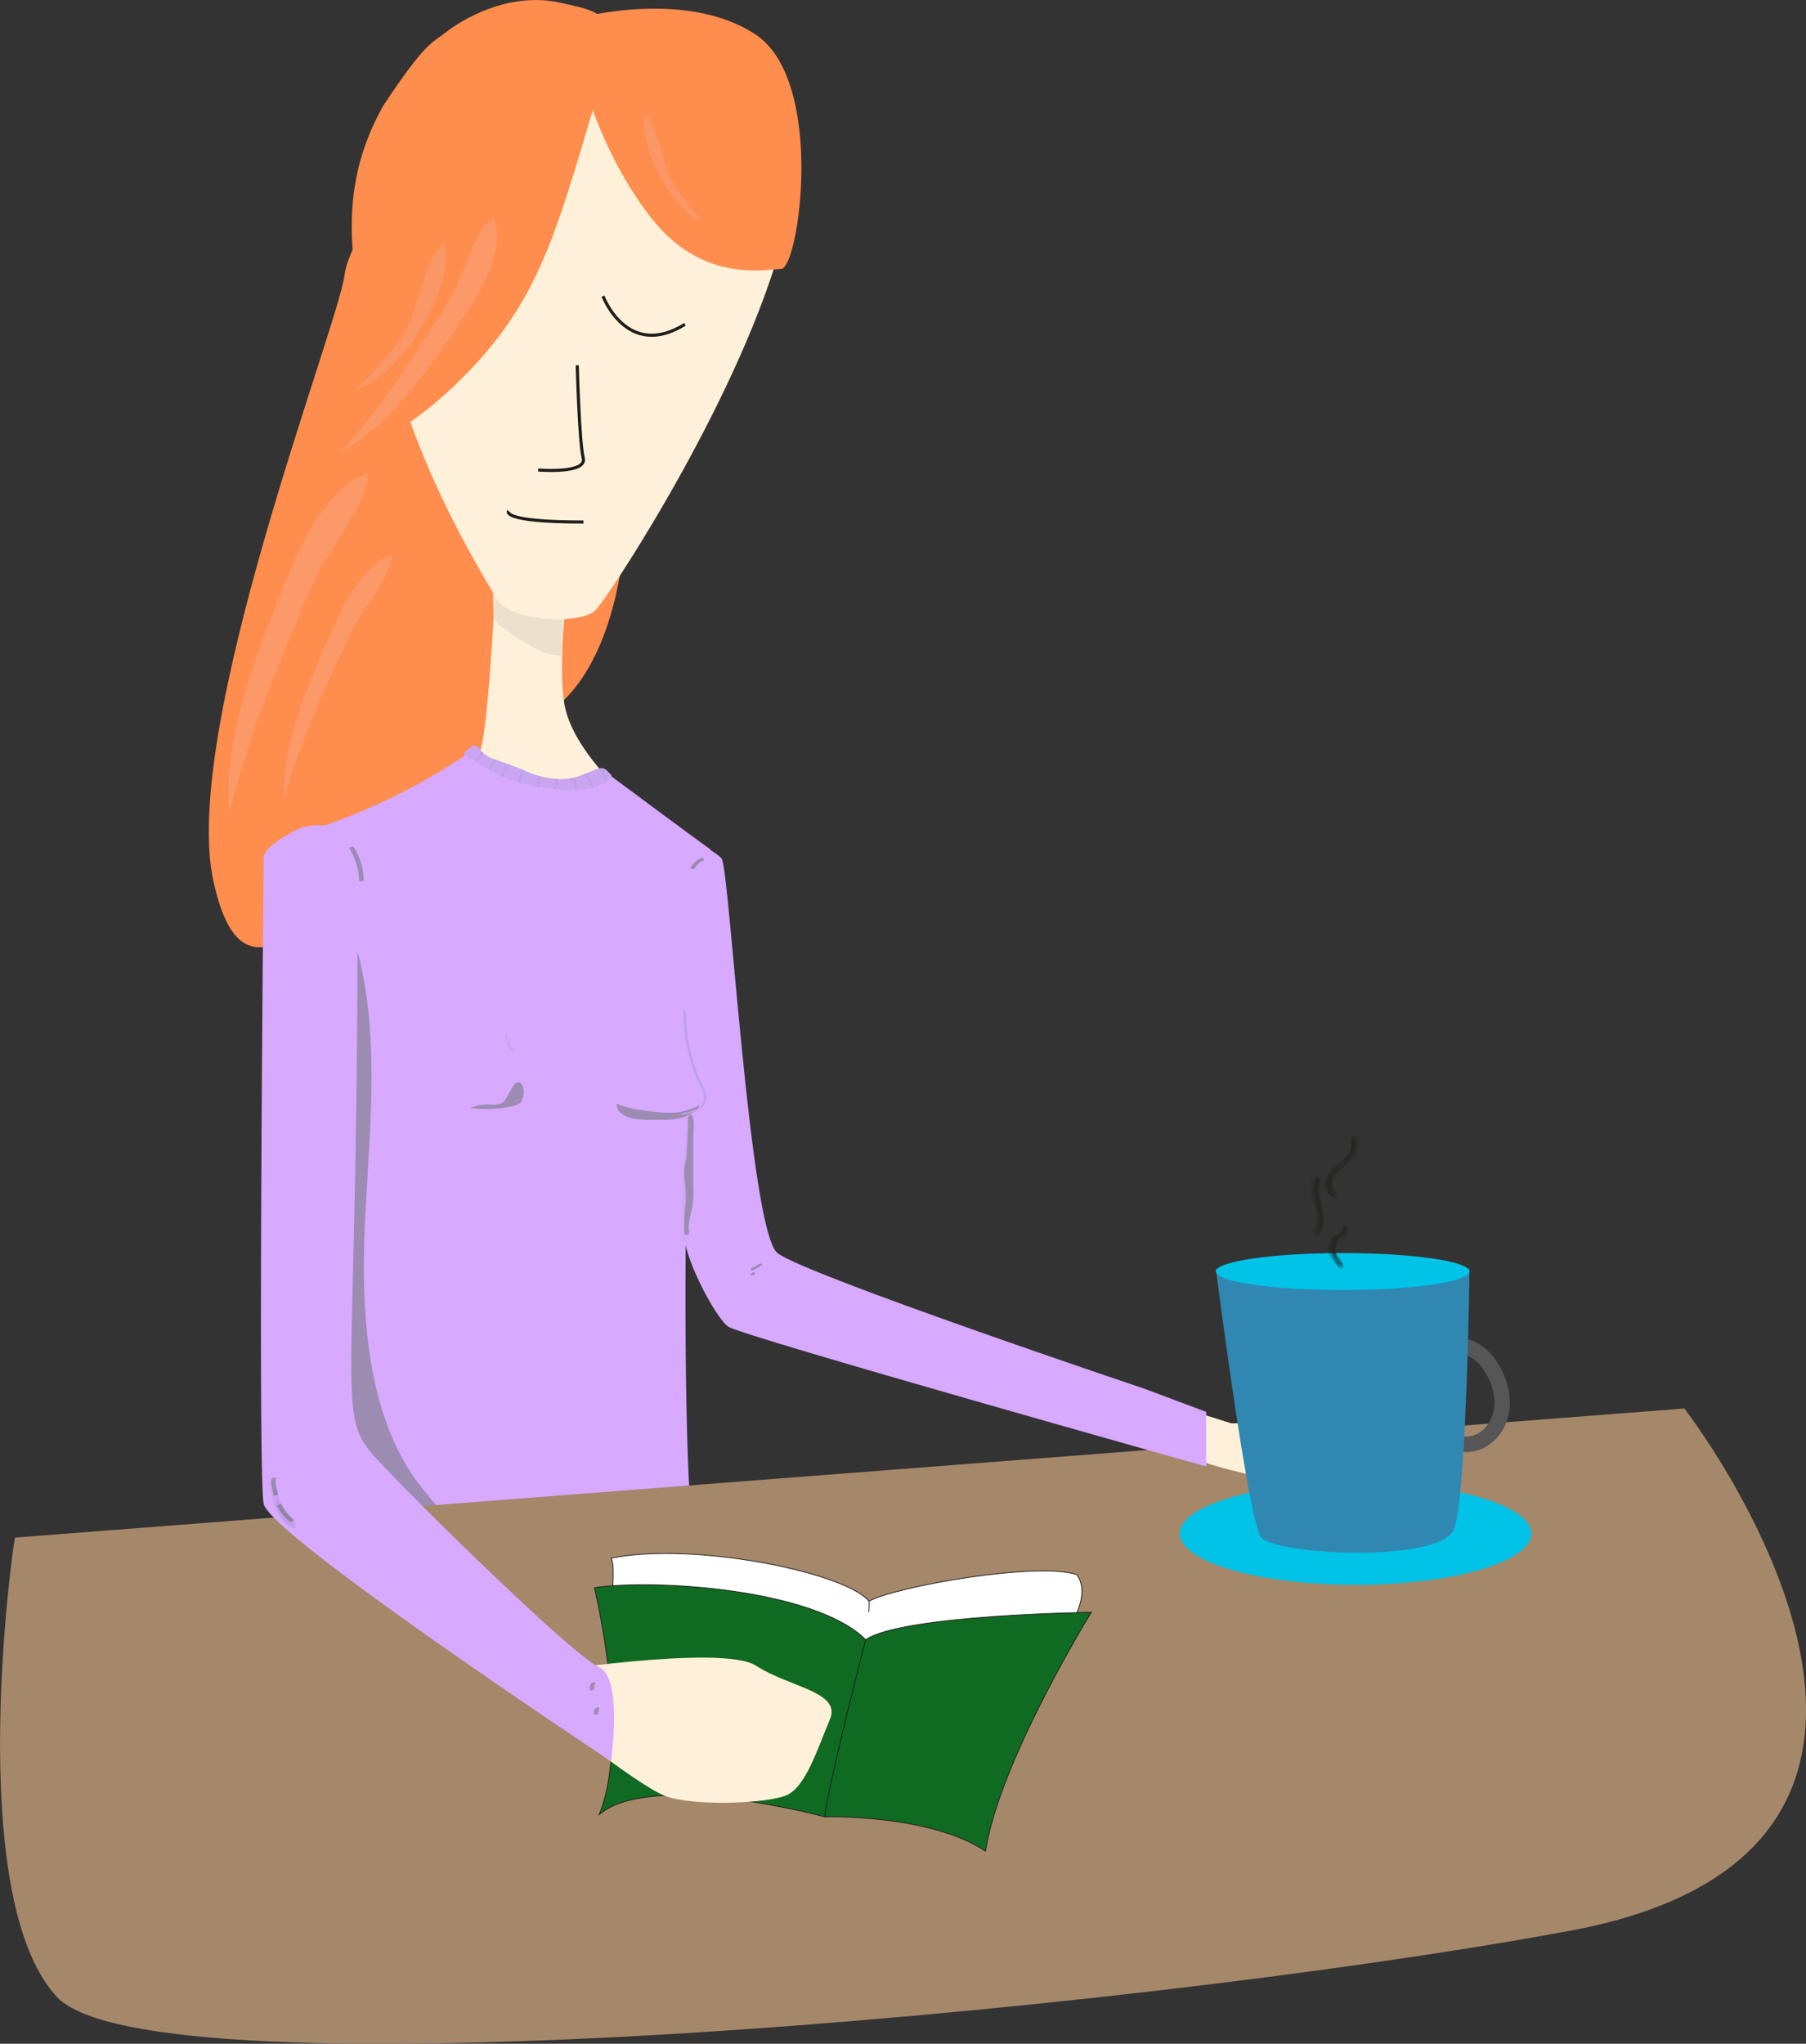 <svg xmlns="http://www.w3.org/2000/svg" viewBox="0 0 581.41 657.85"><rect x="0" y="0" width="581.41" height="657.85" fill="#333333" stroke="none"/><defs><style>.cls-1,.cls-11{fill:#ff8d4d;}.cls-2{fill:#fff1d9;}.cls-3{fill:#ede1ce;}.cls-4{fill:#caa5f2;}.cls-5{fill:#d7a9ff;}.cls-12,.cls-6{fill:#9c8cb1;}.cls-6{stroke:#9c8cb1;}.cls-10,.cls-11,.cls-15,.cls-6,.cls-8,.cls-9{stroke-miterlimit:10;}.cls-7{fill:#a5876a;}.cls-8{fill:#fff;}.cls-10,.cls-11,.cls-15,.cls-8,.cls-9{stroke:#1d1d1b;}.cls-15,.cls-8,.cls-9{stroke-width:0.25px;}.cls-9{fill:#106b22;}.cls-10,.cls-15,.cls-25{fill:none;}.cls-13{fill:#fc9968;}.cls-14{fill:#f99767;}.cls-16{fill:#bfa0e8;}.cls-17{fill:#bea1e5;}.cls-18{fill:#00c3e7;}.cls-19{fill:#565656;}.cls-20{fill:#3087b2;}.cls-21{fill:#1d1d1b;opacity:0.18;}.cls-22{opacity:0.15;}.cls-23{opacity:0.7;}.cls-24{fill:#373735;}.cls-25{stroke:#373735;stroke-width:0;}</style></defs><g id="lines"><path class="cls-1" d="M263.21,113.24c-12.49,2.72-37.29,24.49-37.29,24.49s-33.79,37-35.85,53.57S137,337.78,147.93,386.61c5.21,23.22,13.83,25,28.07,16s58.35-14.37,58.35-14.37-28.81-23.27,19.71-54.72S272,170,272,170l3.82-61.44S275.71,110.51,263.21,113.24Z" transform="translate(-79.17 -102.72)"/><path class="cls-2" d="M285.21,363l-16.7,23.79s-25.08,23.14-33.44,24.42c-4.72.73-17-10.43-26.84-20.29-7.57-7.6-13.66-14.42-13.66-14.42l38.57-30.86c2-1.58,3.71-24,4.75-41.06.18-2.91.34-5.66.47-8.13v0c0-.65.07-1.28.11-1.88.29-5.61.46-9.34.46-9.34l19.69-3.1,4.74-.75s-.49,2.92-1.08,7.46h0c-.47,3.59-1,8.2-1.45,13.16a163.16,163.16,0,0,0-.67,19.91,65.66,65.66,0,0,0,.64,7C263.36,345.64,285.21,363,285.21,363Z" transform="translate(-79.17 -102.72)"/><path class="cls-3" d="M273.13,288.12a28,28,0,0,1-2.27,2.9c-1.71,1.69-5.56,2.62-10,2.84a163.16,163.16,0,0,0-.67,19.91,20.14,20.14,0,0,1-5.68-.91,19.21,19.21,0,0,1-2.45-1.09c-.52-.27-1-.56-1.54-.85a60.85,60.85,0,0,1-10.23-6.73,6.47,6.47,0,0,1-1.9-2.36,7.39,7.39,0,0,1-.39-2.57c0-.93-.05-1.86-.07-2.8a45.07,45.07,0,0,1,.47-8.13v0c0-.13,0-.27.07-.4.07-.39.15-.78.24-1.14.58-2.5,1.6-4.27,4.61-4.79,3.9-.66,7.92,0,11.85-.42.74-.09,1.48-.22,2.23-.35a20.7,20.7,0,0,1,4.91-.51h0a7.84,7.84,0,0,1,1.91.35,11.21,11.21,0,0,1,3.1,1.67A27.5,27.5,0,0,1,273.13,288.12Z" transform="translate(-79.17 -102.72)"/><path class="cls-2" d="M273.13,296.24a28,28,0,0,1-2.27,2.9c-1.71,1.69-5.56,2.62-10,2.84a48.85,48.85,0,0,1-5.65-.1c-7-.54-14-2.64-16-6.17-.12-.22-.28-.49-.47-.82l-.2-.34c-6.07-10.29-37.64-61.71-36.77-105.64,0-1.27.08-2.52.16-3.77,3-46.71,8.14-66,32.14-74.57,0,0,90-18.43,100.29,30.43C343.76,186,286.08,278.25,273.13,296.24Z" transform="translate(-79.17 -102.72)"/><path class="cls-1" d="M264.64,108.7s34.77-9.81,57.59,5,14.2,75.37,8.41,75.59-25.71,4.5-42.21-16.93-23.57-48.21-23.79-55.29A66.13,66.13,0,0,1,264.64,108.7Z" transform="translate(-79.17 -102.72)"/><path class="cls-4" d="M302.54,400.89c.81.38,1.6.88,2.39,1.35a6.79,6.79,0,0,1,4,5.57,63.37,63.37,0,0,1,1.49,7.65c.77,7.81.57,15.68.54,23.48-.06,11.4-.11,22.83,1.19,34.18.51,4.4,1.21,8.89,0,13.18a13.21,13.21,0,0,1-10.25,9.34c-2.19.37-4.92-.07-5.79-1.74a4.27,4.27,0,0,1-.34-2.06q0-38.89.07-77.8c0-3.27-.83-6.57-.11-9.82a4.72,4.72,0,0,1,2.51-3.57A5,5,0,0,1,302.54,400.89Z" transform="translate(-79.17 -102.72)"/><path class="cls-5" d="M307.74,376c-.35,1.74-2.09,17.71-5.13,44.27s-4.5,163.93.64,181.93c2.73,9.55-35.28,9-71.56,6.31-22.79-1.67-44.9-4.15-55.79-5.45h0c-4.43-.53-7-.86-7-.86l-.13-5s-4.95-219.06-3.71-220.06a3.18,3.18,0,0,1,2.41-.78l4.08-2.68a28.39,28.39,0,0,1,7.92-3.86h0a197.51,197.51,0,0,0,52.42-26s23,18.95,41.8,7.07C299.49,370.05,306.24,375,307.74,376Z" transform="translate(-79.17 -102.72)"/><path class="cls-6" d="M190.63,402.47c1.92,2.19,2.86,5.32,3.61,8.36,7,28.32,3,58.59,1.81,88.1s1.55,61.88,18.66,83.17c6,7.5,14.3,15.33,13,25.63-4.46,2.53-9.86,1.62-14.28-1s-8.05-6.78-11.59-10.91C192,584.32,182.12,572,177.81,556.33c-2.22-8.05-2.84-16.59-3.35-25.05q-1.85-30.64-2.06-61.41C172.34,461.62,175.81,385.46,190.63,402.47Z" transform="translate(-79.17 -102.72)"/><g id="mesa"><path class="cls-7" d="M84,597.64l537.43-41.56s109.28,141.21-37.29,168.21S128,778.29,97.5,745.5,83.75,597,84,597.64Z" transform="translate(-79.17 -102.72)"/></g><path class="cls-2" d="M455.14,554.42l20.36,6.43h50.14l-10.07,21.21s-37.5-.64-72.21-18S455.14,554.42,455.14,554.42Z" transform="translate(-79.17 -102.72)"/><path class="cls-5" d="M290.92,367.3s18,8.57,20.57,11.78,9,120,18,127,118.29,43.71,118.29,43.71l19.71,7.39v17.58s-149.57-42-153.86-45-15-23.58-14.14-30.43-10.28-101.15-10.28-101.15Z" transform="translate(-79.17 -102.72)"/><path class="cls-8" d="M276,617.07s1.34-9.24,0-12.81c26.62-5.39,75.46,4.66,82.93,13.86,8.46-4.73,54-12.75,66.84-8.58,5.42,7.07-3.82,19.1-3.82,19.1L358.11,641.2l-74.34-15.79Z" transform="translate(-79.17 -102.72)"/><path class="cls-9" d="M270.53,613.78s11.8,47.93,1.56,73c16.77-14.36,72.57.73,72.57.73s33.77-.95,51.77,11.05c4.48-29.06,34.06-76.86,34.06-76.86s-60.64.74-72.64,8.8C341.57,614.14,289.49,610.85,270.53,613.78Z" transform="translate(-79.17 -102.72)"/><path class="cls-10" d="M286.78,384.21" transform="translate(-79.17 -102.72)"/><path class="cls-2" d="M250.86,641.44s60.75-9.64,71.68-2.57,27.64,8.36,23.78,17.36-7.71,21.85-14.14,24.43-29.45,3.53-38.68.21-42.32-30.11-42.32-30.11Z" transform="translate(-79.17 -102.72)"/><path class="cls-5" d="M308.1,376.19a2.66,2.66,0,0,1-.36-.23.31.31,0,0,1,0-.09A3.79,3.79,0,0,1,308.1,376.19Z" transform="translate(-79.17 -102.72)"/><path class="cls-5" d="M275.89,669.65s-31.73-21-61.39-42c-13-9.23-25.68-18.47-35.05-25.94h0c-2.67-2.12-5.07-4.1-7.13-5.89-4.92-4.26-8-7.49-8.28-9.13-1.47-7.84-.71-122.2-.26-177.71.14-17.32.25-28.91.26-29.75,0-1.83,1.37-3.36,2.69-4.4s2.35-1.84,2.35-1.84a21.18,21.18,0,0,0,2.19-1.29c2.49-1.62,6.91-3.86,11.75-3.26h0c3.72.47,7.7,2.63,11.23,8,.64,177.42-7.72,180.64,5.78,195.42,6.32,6.92,20.79,21.44,35.21,35.26,16.39,15.72,32.69,30.53,36.79,32.24C279.75,642.65,275.89,669.65,275.89,669.65Z" transform="translate(-79.17 -102.72)"/><path class="cls-10" d="M273.3,198.05s7.74,20.63,26.38,9.06" transform="translate(-79.17 -102.72)"/><path class="cls-10" d="M265,220.29s.65,24.75,1.93,29.89S252.43,254,252.43,254" transform="translate(-79.17 -102.72)"/><path class="cls-10" d="M242.9,267.21S240,270.75,267,270.75" transform="translate(-79.17 -102.72)"/><path class="cls-11" d="M339.43,133.5" transform="translate(-79.17 -102.72)"/><path class="cls-1" d="M222.66,113.15c4.5-3.59,20-13.4,37-9.54s19.73,3.21,8.48,40.82-17.68,59.78-45.32,84.86-46.29,21.21-46.29,21.21,23.47-11.25,21.22-32.79-13.18-49.17,4.82-81C216.43,115.82,218.16,116.75,222.66,113.15Z" transform="translate(-79.17 -102.72)"/><path class="cls-12" d="M246.42,457.88a6.91,6.91,0,0,1-2.49.93,38.71,38.71,0,0,1-13.36.55,16.9,16.9,0,0,1,4.48-1.11c1.95-.11,4,.45,5.79-.56s3.26-6.73,5.17-6.6C248.46,451.27,248.13,456.7,246.42,457.88Z" transform="translate(-79.17 -102.72)"/><path class="cls-12" d="M279.43,453a9.76,9.76,0,0,1,5.69-4.16c4.85-1.58,9.88-1.37,14.85-1.16a4.53,4.53,0,0,1,3.41,1.16c1.67,1.77,1.54,5.32,1.25,8.25a5.7,5.7,0,0,1-.37,1.79,3.15,3.15,0,0,1-.95,1.11,13.19,13.19,0,0,1-4.2,2.37,22.1,22.1,0,0,1-7.32.77C288.41,463.15,272.53,464.55,279.43,453Z" transform="translate(-79.17 -102.72)"/><path class="cls-5" d="M301.76,416.78s2.3,28.29,6.93,33.43-6.83,10.2-11.87,10.62-18.67-1.3-20.59-3.87" transform="translate(-79.17 -102.72)"/><path class="cls-13" d="M237.8,186.94c-2,6.51-5.78,12.3-9.53,18-10.9,16.54-22.43,33.69-39.64,43.49,14-15.08,24.89-32.69,35.71-50.18,3.62-5.86,8.07-22.49,13.63-25.38C240.28,176.54,239.06,182.83,237.8,186.94Z" transform="translate(-79.17 -102.72)"/><path class="cls-13" d="M182.62,267.56c-5.5,7.41-8.9,15.83-12.23,24.12C160.7,315.81,150.82,341,153,365.09c5.88-25.67,16.7-50.73,27.46-75.6,3.61-8.34,18.11-26.68,17.13-34.22C191.91,256.35,186.09,262.88,182.62,267.56Z" transform="translate(-79.17 -102.72)"/><path class="cls-13" d="M194.39,290.44c-4.14,5.39-6.79,11.45-9.39,17.41-7.57,17.36-15.3,35.49-14.35,52.51,4.86-18.36,13.26-36.4,21.62-54.31,2.8-6,13.68-19.37,13.16-24.69C201.35,282.26,197,287,194.39,290.44Z" transform="translate(-79.17 -102.72)"/><path class="cls-14" d="M294.36,164a37.87,37.87,0,0,0,6.9,7.71,7.13,7.13,0,0,0,4,2,65.8,65.8,0,0,1-10.55-14.23c-2.26-4.35-4.18-18.11-7.78-20C284.93,146.81,290.64,158.57,294.36,164Z" transform="translate(-79.17 -102.72)"/><path class="cls-14" d="M210.67,214.42A54.47,54.47,0,0,1,200,225c-1.83,1.36-3.86,2.64-6.1,2.74,6.08-5.82,11.94-12,16.26-19.43,3.48-5.94,6.45-24.72,12-27.3C225.21,190.89,216.41,207,210.67,214.42Z" transform="translate(-79.17 -102.72)"/><path class="cls-15" d="M357.85,630.51s-11.92,46-13.19,57" transform="translate(-79.17 -102.72)"/><path class="cls-15" d="M358.93,618a31.2,31.2,0,0,1-.07,3.62" transform="translate(-79.17 -102.72)"/><path class="cls-16" d="M299.2,428a55.06,55.06,0,0,0,3.24,19.15c.57,1.58,1.22,3.14,1.93,4.66s1.67,3.14,1.46,4.84c-.41,3.17-4.47,3.9-7,4.36-.46.09-.32.56.13.48,2.35-.43,5.29-1,6.84-3,2-2.66-.36-6-1.44-8.53a54.56,54.56,0,0,1-4.4-22c0-.37-.73-.25-.74.06Z" transform="translate(-79.17 -102.72)"/><path class="cls-4" d="M300.17,469.11l-.54,6.27c0,.32.7.2.73-.08l.54-6.26c0-.33-.71-.2-.73.07Z" transform="translate(-79.17 -102.72)"/><path class="cls-4" d="M299.19,480.21l-.13,21.85c0,.3.72.15.72-.09l.13-21.85c0-.3-.72-.15-.72.09Z" transform="translate(-79.17 -102.72)"/><path class="cls-4" d="M299.91,474.28a40,40,0,0,0-.68,11.29c0,.24.75.09.72-.2a39.59,39.59,0,0,1,.69-11.18c.06-.28-.67-.16-.73.09Z" transform="translate(-79.17 -102.72)"/><path class="cls-4" d="M300.45,461.67l-.59,8.24c0,.09.71,0,.73-.19l.59-8.25c0-.09-.71,0-.73.2Z" transform="translate(-79.17 -102.72)"/><path class="cls-12" d="M302.41,485.32a34.06,34.06,0,0,1-.3,5.53c-.44,2.65-1.52,5.28-1.16,7.94a1.8,1.8,0,0,1,0,.95.82.82,0,0,1-.89.47c-.47-.11-.56-.61-.57-1,0-1.37,0-2.74,0-4.12.14-2.87.59-5.73.46-8.6-.12-2.67-.75-5.35-.4-8,.14-1.06.44-2.1.6-3.15.12-.81.16-1.63.2-2.44l.37-7.4c.05-.9-.31-2.8.21-3.58.64-1,1.28.11,1.4.81.41,2.29,0,4.86,0,7.18v15.43Z" transform="translate(-79.17 -102.72)"/><path class="cls-4" d="M242.11,435.43A7.85,7.85,0,0,0,244.3,441" transform="translate(-79.17 -102.72)"/><path class="cls-4" d="M241.74,435.52a8,8,0,0,0,2.22,5.6c.16.16.84-.1.68-.27a7.82,7.82,0,0,1-2.17-5.52c0-.18-.72-.06-.73.19Z" transform="translate(-79.17 -102.72)"/><path class="cls-4" d="M241.33,352.8a59.46,59.46,0,0,0,22.78,4.13,23.46,23.46,0,0,0,5.73-.55,16.59,16.59,0,0,0,4.24-2.05,10.53,10.53,0,0,0,1.55-1.2c.23-.2.49-.47.42-.77a.92.92,0,0,0-.27-.38l-.86-.87a3.82,3.82,0,0,0-1.29-1c-1.27-.48-3.11.5-4.32.94-1.44.53-2.82,1.2-4.28,1.66-4.38,1.38-9.1.75-13.41-.56-2.08-.63-3.91-1.66-6-2.41l-7.07-2.62a10,10,0,0,1-4.53-2.68c-.59-.74-1.16-1.77-2.12-1.74a2.35,2.35,0,0,0-1.29.61l-1.5,1.13c-.3.22-.62.55-.51.89a.83.83,0,0,0,.28.37,12.86,12.86,0,0,0,2.6,1.53c1.11.61,2.13,1.42,3.2,2.09A45.49,45.49,0,0,0,241.33,352.8Z" transform="translate(-79.17 -102.72)"/><path class="cls-4" d="M234.27,345c-.33.4-.5.87-.83,1.26a4.56,4.56,0,0,0-.73,1.42" transform="translate(-79.17 -102.72)"/><path class="cls-17" d="M234,344.88a6.41,6.41,0,0,0-.45.7,7.49,7.49,0,0,1-.45.65,5.22,5.22,0,0,0-.69,1.4c-.16.4.57.42.69.1a4.77,4.77,0,0,1,.64-1.3c.33-.41.54-.9.87-1.31a.24.24,0,0,0-.1-.38.49.49,0,0,0-.51.14Z" transform="translate(-79.17 -102.72)"/><path class="cls-4" d="M238.77,347.46c-.88.23-1.56,2.19-1.88,3" transform="translate(-79.17 -102.72)"/><path class="cls-17" d="M238.71,347.24a2.53,2.53,0,0,0-1.4,1.4,18,18,0,0,0-.76,1.74c-.15.37.57.33.69.06.22-.54.42-1.09.69-1.61a5.14,5.14,0,0,1,.47-.76.8.8,0,0,1,.15-.17l.06-.07,0,0,.09-.07h0l.06,0c.06,0-.07,0,0,0s.34-.16.3-.32-.3-.17-.42-.13Z" transform="translate(-79.17 -102.72)"/><path class="cls-4" d="M243.05,349c-1.17.2-1.92,2.65-2.19,3.64" transform="translate(-79.17 -102.72)"/><path class="cls-17" d="M243,348.8c-.82.15-1.34,1-1.68,1.65a12.12,12.12,0,0,0-.82,2.25c-.05.17.22.21.33.2a.45.45,0,0,0,.4-.27,12.85,12.85,0,0,1,.71-2,4.79,4.79,0,0,1,.57-.95,1.81,1.81,0,0,1,.31-.31l.1-.06s0,0,0,0l.06,0h0l.12,0c.14,0,.35-.16.31-.32s-.3-.15-.43-.12Z" transform="translate(-79.17 -102.72)"/><path class="cls-4" d="M247.5,350.73a4.3,4.3,0,0,1-.65,1.71,3.36,3.36,0,0,0-.47,1.93" transform="translate(-79.17 -102.72)"/><path class="cls-17" d="M247.14,350.83a4.22,4.22,0,0,1-.7,1.75,3.67,3.67,0,0,0-.43,1.89c0,.19.75,0,.73-.19a3.47,3.47,0,0,1,.48-1.91,4.09,4.09,0,0,0,.64-1.73c0-.18-.72-.06-.72.19Z" transform="translate(-79.17 -102.72)"/><path class="cls-4" d="M252.75,352.66a19.59,19.59,0,0,0-.21,3.16" transform="translate(-79.17 -102.72)"/><path class="cls-17" d="M252.39,352.72a21.42,21.42,0,0,0-.22,3.2c0,.12.73,0,.73-.2a20.36,20.36,0,0,1,.21-3.12c0-.13-.22-.09-.29-.08s-.41.08-.43.2Z" transform="translate(-79.17 -102.72)"/><path class="cls-4" d="M258.38,353.57c-.17.49.08,1.13.05,1.66s-.26.8-.7,1.23" transform="translate(-79.17 -102.72)"/><path class="cls-17" d="M258,353.61c-.18.57.1,1.16.05,1.73a1.23,1.23,0,0,1-.18.59,3.19,3.19,0,0,1-.44.47c-.11.11-.08.23.07.27a.63.63,0,0,0,.51-.14,5.38,5.38,0,0,0,.52-.55,1.47,1.47,0,0,0,.24-.64,3.12,3.12,0,0,0,0-.91,2,2,0,0,1,0-.9c.05-.16-.23-.18-.32-.17s-.36.1-.41.25Z" transform="translate(-79.17 -102.72)"/><path class="cls-4" d="M262.88,353.41a1.21,1.21,0,0,1,1.34,1.18c.07.5.35,1.74,0,2.14" transform="translate(-79.17 -102.72)"/><path class="cls-17" d="M262.84,353.67a.89.89,0,0,1,.73.29,1.79,1.79,0,0,1,.31.87c.05.34.11.67.14,1a2.46,2.46,0,0,1,0,.47.76.76,0,0,1,0,.21s0,0,0,.07-.05.09,0,0c-.27.37.41.47.6.2a1.67,1.67,0,0,0,.19-1.1c0-.39-.11-.77-.17-1.16a1.74,1.74,0,0,0-.46-1,1.68,1.68,0,0,0-1.22-.39c-.16,0-.38.12-.4.29s.19.23.33.23Z" transform="translate(-79.17 -102.72)"/><path class="cls-4" d="M267.7,352c0,.5,1.09,1.47,1.36,1.93a4.06,4.06,0,0,1,.78,2.31" transform="translate(-79.17 -102.72)"/><path class="cls-17" d="M267.33,352.06a1.57,1.57,0,0,0,.41.77c.23.3.49.58.73.87a5.1,5.1,0,0,1,.63,1,3,3,0,0,1,.38,1.52c0,.28.7.14.72-.09a3,3,0,0,0-.33-1.53,5.19,5.19,0,0,0-.64-1.09c-.23-.3-.48-.56-.72-.85a1.6,1.6,0,0,1-.45-.81c0-.22-.74-.08-.73.19Z" transform="translate(-79.17 -102.72)"/><path class="cls-4" d="M272.63,350.3a6.21,6.21,0,0,1,1.55,3.65" transform="translate(-79.17 -102.72)"/><path class="cls-17" d="M272.29,350.45a6,6,0,0,1,1.52,3.53c0,.17.18.21.33.2s.41-.1.4-.27a6.23,6.23,0,0,0-1.58-3.76c-.18-.22-.88.05-.67.3Z" transform="translate(-79.17 -102.72)"/><path class="cls-12" d="M191.6,375.73a21,21,0,0,1,3.21,10.61c0,.17,1.45,0,1.45-.39a21,21,0,0,0-3.21-10.61c-.19-.32-1.55.23-1.45.39Z" transform="translate(-79.17 -102.72)"/><path class="cls-12" d="M304.83,379a6.54,6.54,0,0,0-3.27,2.91c-.16.31.14.56.43.58a1,1,0,0,0,.95-.43,3.62,3.62,0,0,1,.24-.43s.08-.12,0-.05,0,0,0,0a2.43,2.43,0,0,1,.14-.2c.1-.12.2-.23.31-.34l.17-.17.08-.08c-.13.08,0,0,0,0a6.88,6.88,0,0,1,.75-.55c.05,0,.16-.06,0,0a.31.31,0,0,0,.1-.05L305,380l.44-.21c.24-.1.58-.45.35-.72a.86.86,0,0,0-1-.1Z" transform="translate(-79.17 -102.72)"/><path class="cls-12" d="M321.82,511.49a27.37,27.37,0,0,0,2.42-1.37.61.61,0,0,0,.27-.32.25.25,0,0,0-.15-.26,1.18,1.18,0,0,0-1,.13q-.52.34-1.08.66c-.18.11-.37.21-.56.31l-.26.14c-.07,0-.05,0,.05,0l-.08,0-.15.07a.93.93,0,0,0-.39.29.24.24,0,0,0,0,.3,1,1,0,0,0,1,0Z" transform="translate(-79.17 -102.72)"/><path class="cls-12" d="M321.27,513.27c.65,0,1.5-1,.53-1-.64,0-1.5,1-.53,1Z" transform="translate(-79.17 -102.72)"/><path class="cls-12" d="M166.53,578.8c-.38,1.75.44,3.49.64,5.22,0,.33,1.5,0,1.45-.39-.11-.88-.34-1.72-.52-2.58a6,6,0,0,1-.13-2.49c.08-.39-1.35-.16-1.44.24Z" transform="translate(-79.17 -102.72)"/><path class="cls-12" d="M168.45,587.55a15.09,15.09,0,0,0,3.92,4.92.9.9,0,0,0,1,0c.18-.07.64-.41.38-.64a14.62,14.62,0,0,1-3.81-4.72c-.13-.3-.56-.29-.83-.21s-.75.3-.62.6Z" transform="translate(-79.17 -102.72)"/><path class="cls-12" d="M269.39,644.68a2.93,2.93,0,0,0-.33,2c0,.11.2.14.27.15a1.35,1.35,0,0,0,.53-.06,1.45,1.45,0,0,0,.49-.22c.08-.06.18-.14.16-.25a3.15,3.15,0,0,1,0-.75v.08a2.6,2.6,0,0,1,.37-1.18c.05-.09-.07-.17-.14-.2a1,1,0,0,0-.46,0,1.21,1.21,0,0,0-.84.43Z" transform="translate(-79.17 -102.72)"/><path class="cls-12" d="M270.67,652.71a3.82,3.82,0,0,0-.32,1.7c0,.11.2.16.27.17a1.4,1.4,0,0,0,.54,0,1.47,1.47,0,0,0,.49-.23.38.38,0,0,0,.15-.29,1.85,1.85,0,0,1,0-.23v.09a3.76,3.76,0,0,1,.32-1.37c.05-.11-.06-.2-.14-.23a.94.94,0,0,0-.47,0,1.08,1.08,0,0,0-.83.47Z" transform="translate(-79.17 -102.72)"/></g><g id="taza"><ellipse class="cls-18" cx="436.4" cy="493.63" rx="56.57" ry="16.5"/><path class="cls-19" d="M542.25,541.54a6.88,6.88,0,0,1,7.41-3.14c3.61.7,6.31,3.62,8.05,6.69,2.09,3.69,3.24,8.25,2.15,12.43-.83,3.19-3.15,6.27-6.4,7.26a7,7,0,0,1-8.53-3.79,2.52,2.52,0,0,0-3.42-.9,2.57,2.57,0,0,0-.9,3.42c1.91,4.42,7,6.94,11.71,6.54,5.13-.44,9.45-4.11,11.48-8.74,2.4-5.51,1.57-11.67-.89-17-2.14-4.67-5.94-8.93-11-10.48s-11.4.33-14,5.2c-1.52,2.83,2.8,5.36,4.32,2.52Z" transform="translate(-79.17 -102.72)"/><path class="cls-20" d="M485.14,597.48c-4.26-5.76-14.54-86.3-14.54-86.3h81.65s-.89,72.32-4.91,83.57S489.41,603.25,485.14,597.48Z" transform="translate(-79.17 -102.72)"/><path class="cls-18" d="M552.25,512c0,3.29-18.28,5.95-40.83,5.95-19.65,0-36.06-2-39.95-4.72-.57-.4-.87-.81-.87-1.23,0-3.28,18.28-5.94,40.82-5.94S552.25,508.7,552.25,512Z" transform="translate(-79.17 -102.72)"/><path class="cls-21" d="M503.25,483a6.33,6.33,0,0,0-.75,3.47,13.56,13.56,0,0,0,.44,2.9c.77,3.31,1.92,6.16.85,9.72l.35-.79-1.07,1.46c-.3.42-.29,1.48.28.81a7.13,7.13,0,0,0,1.77-5.34,32.57,32.57,0,0,0-1.08-5.53,15.9,15.9,0,0,1-.67-3.55,5.85,5.85,0,0,1,.73-3.3C504.28,482.41,503.41,482.62,503.25,483Z" transform="translate(-79.17 -102.72)"/><path class="cls-21" d="M502.5,482.62a9.52,9.52,0,0,0-.48,5.53c.75,3.92,3.21,8,0,11.74-.28.31.16.39.33.39.38,0,1-.8,1.26-1.06,1-1.22,1.22-1.22,1.49-3a10.12,10.12,0,0,0-.08-3c-.21-1.43-.61-2.82-.83-4.25l-.55-3.49a5.91,5.91,0,0,1,.83-3.25C504.71,481.66,502.67,482.17,502.5,482.62Z" transform="translate(-79.17 -102.72)"/><path class="cls-21" d="M502.69,481.55a9.85,9.85,0,0,0-.22,6.48,28.2,28.2,0,0,1,1.32,6.05l-.06,1.82a3.56,3.56,0,0,1-1.5,2.75c-.28.3.37.67.67.31a3.88,3.88,0,0,0,1.4-2.75,9,9,0,0,0,0-2.88,14.17,14.17,0,0,0-.54-2.89,9.22,9.22,0,0,1,0-8.59C503.88,481.41,502.86,481.09,502.69,481.55Z" transform="translate(-79.17 -102.72)"/><path class="cls-21" d="M503.54,482.24a8.31,8.31,0,0,0-.7,2.52,15,15,0,0,0,.54,4.66c.73,3.21,2.12,6.65-.2,9.57-.5.62,0,1.08.5.43a7.93,7.93,0,0,0,1.26-1.74,8.71,8.71,0,0,0,.35-4.5c-.2-1.46-.55-2.93-.83-4.38-.49-2.48-.79-4,.28-6.64C505,481.61,503.69,481.85,503.54,482.24Z" transform="translate(-79.17 -102.72)"/><path class="cls-21" d="M503.28,481.56a9.52,9.52,0,0,0-.59,5.69c.7,3.91,3.12,7.9.06,11.52-.09.11,0,.73.05.63a5.8,5.8,0,0,0,1.8-4.67,12.88,12.88,0,0,0-.27-2c-.72-3.83-2.2-7.16-.7-11.06C503.78,481.33,503.43,481.17,503.28,481.56Z" transform="translate(-79.17 -102.72)"/><path class="cls-21" d="M501.55,482.16a8.21,8.21,0,0,0-.66,2.73,14.53,14.53,0,0,0,.86,4.73c1.08,3.41,2.39,6.81-.39,9.85-.24.26,0,.4.23.46s1.14-.47,1.33-.68a4.14,4.14,0,0,0,1.34-2.14,10.41,10.41,0,0,0,0-4.71c-.7-3.48-1.88-6.6-.45-10.11C504.1,481.58,501.69,481.78,501.55,482.16Z" transform="translate(-79.17 -102.72)"/><path class="cls-21" d="M503.71,482a12.54,12.54,0,0,0-.12,7.43,25.63,25.63,0,0,1,1.12,5.68l-.08,1.77a3.89,3.89,0,0,1-1.57,2.73s.49.43.56.35a4.32,4.32,0,0,0,1.66-3,7.77,7.77,0,0,0,0-2.72c-.52-4.07-3-7.06-1.36-11.67C503.94,482.4,503.71,481.94,503.71,482Z" transform="translate(-79.17 -102.72)"/><path class="cls-21" d="M509,487.57c-1.46-.48-2-1.66-1.66-3.52a7.29,7.29,0,0,1,1.75-3.37c1.27-1.31,2.93-2.16,4.23-3.43a8.46,8.46,0,0,0,2.41-4.1,5.24,5.24,0,0,0-.39-3.38c-.13-.43-.64,0-.55.35.76,3.41-.9,5.79-3.29,7.74a15.12,15.12,0,0,0-3.81,3.63,6.89,6.89,0,0,0-1,2.64,3.47,3.47,0,0,0,1.85,3.92C508.65,488.11,509,487.6,509,487.57Z" transform="translate(-79.17 -102.72)"/><path class="cls-21" d="M508.67,487.47l-1.18-.57.63.47c-3.84-4.54,2.42-8.21,4.9-11.12a8.44,8.44,0,0,0,1.64-2.77,5.46,5.46,0,0,0,0-3.78c-.12-.43-.84-.45-.74-.06a6.65,6.65,0,0,1-.23,4.34,12.91,12.91,0,0,1-3.66,4.27c-1.36,1.19-3.09,2.71-3.62,4.52-.73,2.54.07,4.5,2.37,5.57C509.59,488.72,509.17,487.71,508.67,487.47Z" transform="translate(-79.17 -102.72)"/><path class="cls-21" d="M508,485.62l-1.39-1.22.63,1.34c-1.49-4.55,2.69-7,5.35-9.86a10.71,10.71,0,0,0,2-2.77,6.15,6.15,0,0,0,.24-4.73c-.16-.61-.91.1-.78.53a2.92,2.92,0,0,1,.11,2.74,4.87,4.87,0,0,1-1.91,3.56c-.86.86-1.82,1.59-2.75,2.37-1.33,1.11-2.91,2.46-3.43,4.2a5.18,5.18,0,0,0,.22,3.45,4.38,4.38,0,0,0,2.5,2.61c.49.24.13-.74.13-.75A2.91,2.91,0,0,0,508,485.62Z" transform="translate(-79.17 -102.72)"/><path class="cls-21" d="M509.18,487.39l-1-.47q0-6.32,4.26-9.73A9.93,9.93,0,0,0,515,474a5.93,5.93,0,0,0,.17-4.81c-.13-.42-1.56.41-1.48.73a4.25,4.25,0,0,1-.32,4.18,5.87,5.87,0,0,1-1.59,2.55c-.89,1-1.88,1.82-2.8,2.75a8.52,8.52,0,0,0-2.17,3.31,5.86,5.86,0,0,0-.2,2.88,3.75,3.75,0,0,0,2.49,3C509.86,488.89,509.55,487.56,509.18,487.39Z" transform="translate(-79.17 -102.72)"/><path class="cls-21" d="M509,485.86q-2.21-4.22.48-6.53a21,21,0,0,1,2-1.9,24.78,24.78,0,0,0,3-3.08,7.53,7.53,0,0,0,1.48-3,6.7,6.7,0,0,0-.3-3.34c-.17-.64-1.4.8-1.27,1.23l-.18,4.07-2.4,2.84c-1.13,1.09-2.43,1.84-3.46,3a6.5,6.5,0,0,0-1.64,3.35,7.93,7.93,0,0,0,0,2.23,3.48,3.48,0,0,0,2.35,2.94C509.65,488,509.36,486.06,509,485.86Z" transform="translate(-79.17 -102.72)"/><path class="cls-21" d="M507.88,486.9l-1-.51.8.68c-3.21-4,.55-7.44,3.55-9.94a9.62,9.62,0,0,0,3-3.51,6.47,6.47,0,0,0,.28-4.68c0-.11-.67-.25-.62-.11a5.67,5.67,0,0,1,.48,2.78c-.16,1.8-1.85,3.6-3.12,4.83-1.77,1.71-4.44,3.26-5.39,5.65a5.36,5.36,0,0,0-.16,3.72,4.32,4.32,0,0,0,2.41,2.09c.25.13.53.25.62-.12S508.08,487,507.88,486.9Z" transform="translate(-79.17 -102.72)"/><path class="cls-21" d="M509.57,486.85a2.07,2.07,0,0,1-1.49-2.9c-.28-2.29.74-4.09,3.08-5.4,1-.87,2.23-1.61,3.16-2.54a8.08,8.08,0,0,0,2.57-4.14,5.71,5.71,0,0,0-.45-3.24c-.15-.43-2,.46-1.83,1a5.87,5.87,0,0,1-1,5.38,14.7,14.7,0,0,1-2.78,2.9,11.16,11.16,0,0,0-3.31,4,5.3,5.3,0,0,0-.45,2.91,3,3,0,0,0,2.17,2.51C509.63,487.55,510,487,509.57,486.85Z" transform="translate(-79.17 -102.72)"/><path class="cls-21" d="M512.2,499.6l.26.64-.25-1.81c-.34,1.88-2.88,2.88-3.76,4.55-.1.21-.2.39-.28.6-1.15,2.84,1.05,5.62,2.65,7.73.54.71.79-1,.49-1.36a6.45,6.45,0,0,1-2.27-6.83l-.29.6c.86-1.22,2.85-1.67,3.81-2.79a2,2,0,0,0,.42-.76,4.14,4.14,0,0,0-.65-2.56c-.21-.42-.38-.11-.51.1S512.06,499.25,512.2,499.6Z" transform="translate(-79.17 -102.72)"/><path class="cls-21" d="M511.37,498.36l.06,1.19.45-1c-2,2.63-5.2,3.06-4.55,7,.33,2,1.6,3.54,2.84,5.1.47.58,1.37-1,1.15-1.33-2.12-2.79-3.54-4.94-1.54-8.06l-.82.7c1.22-.73,2.78-1.26,3.28-2.71a2.11,2.11,0,0,0-.19-2.19C511.77,496.52,511.25,498.08,511.37,498.36Z" transform="translate(-79.17 -102.72)"/><path class="cls-21" d="M511.42,497.62c.46.74.21,1.34-.74,1.81l-2.07,1.08a2.94,2.94,0,0,0-1.11,2.23c-.49,2.82,1.35,5.16,2.92,7.31.19.26.17-.43.09-.55l-1-1.42q-1.51-5.71,2-8.5c.54-.71.91-.87.55-1.81C512,497.62,511.43,497.63,511.42,497.62Z" transform="translate(-79.17 -102.72)"/><path class="cls-21" d="M511.87,497.88l.41.89-.2-1.2c-.31,2.22-3,2.89-3.77,5-1.06,2.81,1,5.57,2.6,7.65.38.5.8-.84.56-1.17-1.65-2.28-3.49-4.65-1.37-8l-.54.55c1-.66,2.65-1.27,3.1-2.52a2.49,2.49,0,0,0-.5-2.32c-.11-.19-.39-.1-.46.06A1.57,1.57,0,0,0,511.87,497.88Z" transform="translate(-79.17 -102.72)"/><path class="cls-21" d="M512.05,497.79a1.61,1.61,0,0,1-.93,1.84,8.94,8.94,0,0,0-2.08.91,4.4,4.4,0,0,0-.94,1.7c-1,3.09,1.15,5.59,3,7.8a3.25,3.25,0,0,0-.19-.54q-3.4-3.54-.55-8.94a5.5,5.5,0,0,0,1.38-.88c.89-.73,1.19-1.2.86-2.22C512.61,497.41,512,497.67,512.05,497.79Z" transform="translate(-79.17 -102.72)"/><path class="cls-21" d="M510.94,498.09c.71,1.56-2.32,2.51-3.12,3.19a3.93,3.93,0,0,0-1.27,3c0,2.37,1.78,4.33,3.19,6,.32.37,1.16-.4.87-.79-1.57-2.17-4.47-5.85-.91-8.59.66-.51,1.23-.58,1.75-1.21a1.37,1.37,0,0,0,.2-1.81C511.45,497.55,510.75,497.68,510.94,498.09Z" transform="translate(-79.17 -102.72)"/><path class="cls-21" d="M512.41,498c.72,1.72-.63,2.28-1.82,2.9s-2,1.13-2.23,2.61c-.41,2.81,1.31,4.87,3,6.94.08.09.72,0,.61-.15-1.22-1.45-3.26-3.6-3.14-5.63a4.61,4.61,0,0,1,2.93-4.05c.65-.32.95-.37,1.37-1.08s.29-1,0-1.7C512.92,497.33,512.23,497.52,512.41,498Z" transform="translate(-79.17 -102.72)"/><g class="cls-22"><g class="cls-23"><path class="cls-24" d="M174,592.57a.74.74,0,0,0-.38-.2c-.3-.1-.24-.54-.53-.63s-.41-.62-.74-.83a3.88,3.88,0,0,1-1.63-1.5,19.17,19.17,0,0,1-1.56-3.78,9.56,9.56,0,0,0-.36-1.22,6.75,6.75,0,0,0-.49-1c-.29-.48-.52-1.57-1-1.89a5.49,5.49,0,0,1,.58,1.88c-.7-1.23-1.13-2.62-1.79-3.94a25.89,25.89,0,0,1,1.27,3.75,21.31,21.31,0,0,1,.73,4.11c-.52-1.45-1.12-3.12-1.53-4.74a15.35,15.35,0,0,0-1.77-4.56,3.69,3.69,0,0,0-.5-.61,11.19,11.19,0,0,1,1.9,4.55c.19.82.37,1.66.59,2.49s.49,1.64.73,2.39a13.65,13.65,0,0,0,1.89,4,9.86,9.86,0,0,0,.69,1,8.44,8.44,0,0,0,1.86,1.92,4.24,4.24,0,0,0,1.36.74,1.19,1.19,0,0,0,1.38-.31c-.22-.12-.54-.1-.72-.28.12,0,.26-.08.38-.1-.1,0-.18-.1-.28-.1a.31.31,0,0,0,.24-.1c-.09-.07-.28,0-.4,0s-.4.08-.43,0a2.47,2.47,0,0,0,.76-.22.75.75,0,0,1-.15-.09c.11,0,.24,0,.32-.09A2.58,2.58,0,0,1,174,593c-.11,0-.18-.14-.31-.16a.82.82,0,0,0,.51,0c0-.06-.1-.06-.16-.08l0,0s0-.05-.07-.06a.16.16,0,0,1,0-.07l0,.05" transform="translate(-79.17 -102.72)"/><path class="cls-24" d="M173.25,594.2a1.41,1.41,0,0,1-.47-.35" transform="translate(-79.17 -102.72)"/><path class="cls-25" d="M167.66,586.51s-.2-.46-.54-1.2-.77-1.75-1.17-2.85c-.83-2.19-1.46-4.74-2.82-5.88" transform="translate(-79.17 -102.72)"/><path class="cls-25" d="M166.87,582.86s-.2-.71-.58-1.67a13.21,13.21,0,0,0-1.82-3.32" transform="translate(-79.17 -102.72)"/></g></g></g></svg>